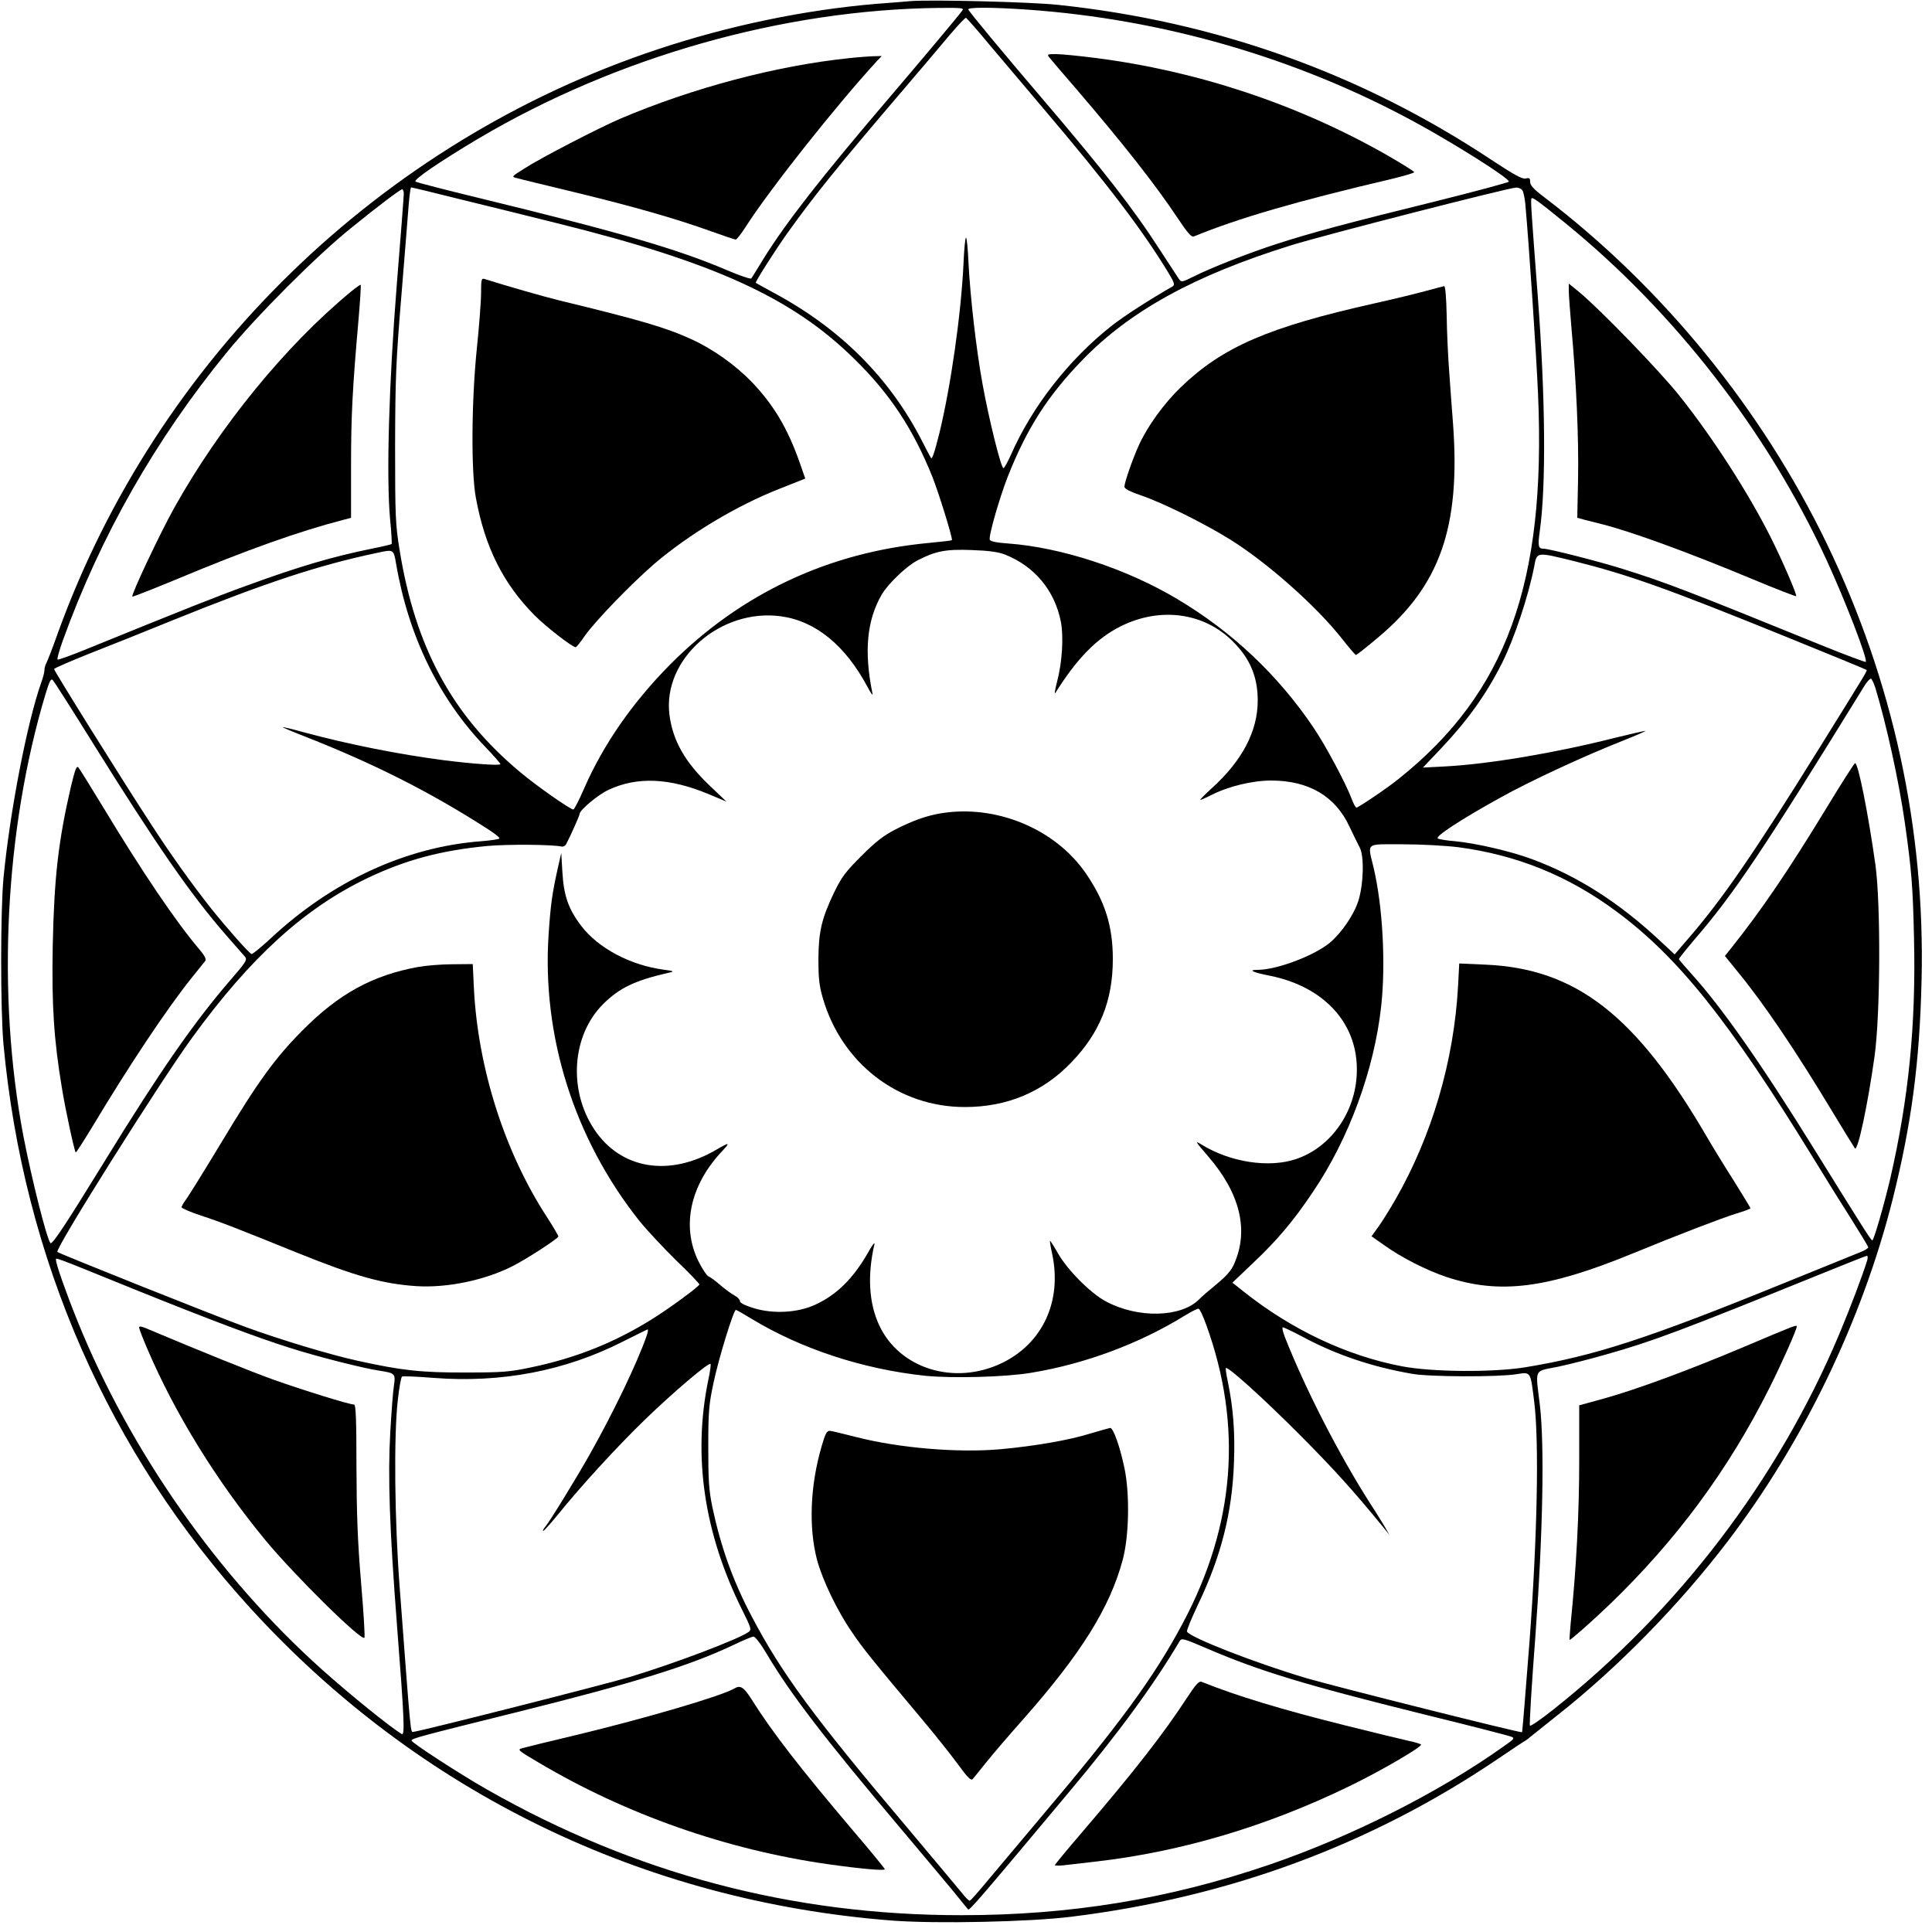 <?xml version="1.0" standalone="no"?>
<!DOCTYPE svg PUBLIC "-//W3C//DTD SVG 20010904//EN"
 "http://www.w3.org/TR/2001/REC-SVG-20010904/DTD/svg10.dtd">
<svg version="1.2" xmlns="http://www.w3.org/2000/svg"
 width="1000pt" height="1000pt" viewBox="0 0 1000 1000"
 preserveAspectRatio="xMidYMid meet">

<g transform="translate(0,1280) scale(0.1,-0.1)"
fill="#000000" stroke="none">
<path d="M4710 12794 c-25 -2 -103 -9 -175 -14 -370 -31 -765 -113 -1133 -236
-1434 -477 -2588 -1600 -3102 -3019 -27 -77 -55 -148 -60 -157 -6 -10 -10 -26
-10 -37 0 -10 -7 -38 -16 -62 -74 -209 -163 -672 -196 -1014 -16 -173 -16
-683 0 -860 103 -1108 544 -2115 1279 -2920 868 -951 2033 -1517 3323 -1616
226 -17 708 -7 925 20 817 101 1550 372 2208 817 76 52 140 94 142 94 1 0 16
11 31 24 16 13 76 61 134 107 310 244 630 570 881 899 392 513 697 1145 855
1771 98 391 140 709 150 1134 19 783 -148 1551 -490 2260 -337 698 -851 1329
-1464 1795 -54 41 -72 61 -72 78 0 20 -4 23 -23 18 -18 -4 -58 18 -178 97
-674 447 -1426 716 -2244 802 -141 15 -662 28 -765 19z m269 -51 c-31 -41
-216 -261 -384 -458 -340 -398 -526 -636 -641 -821 -32 -53 -62 -100 -65 -105
-3 -5 -59 14 -125 42 -254 109 -553 196 -1284 374 -173 42 -321 80 -329 85
-15 8 121 101 324 222 714 423 1577 668 2384 677 126 1 133 0 120 -16z m341 7
c697 -49 1387 -248 1996 -578 207 -112 494 -293 494 -312 0 -4 -174 -51 -387
-104 -447 -110 -637 -161 -813 -218 -146 -47 -342 -124 -431 -169 -61 -30 -64
-31 -77 -13 -7 11 -49 75 -94 144 -143 222 -295 417 -618 795 -199 233 -374
444 -378 456 -5 12 124 12 308 -1z m-199 -181 c63 -74 188 -223 279 -330 327
-385 510 -625 646 -848 32 -53 36 -65 24 -73 -125 -72 -254 -155 -317 -205
-222 -175 -411 -418 -520 -666 -17 -38 -34 -69 -39 -70 -12 -3 -75 251 -108
433 -33 180 -64 453 -73 628 -3 72 -9 132 -13 132 -4 0 -10 -61 -13 -136 -13
-266 -66 -634 -125 -877 -27 -107 -38 -138 -44 -126 -2 2 -23 42 -47 89 -167
325 -422 580 -767 765 -49 27 -90 49 -92 51 -5 3 94 159 161 254 141 197 255
339 602 745 94 110 204 240 244 288 41 48 77 86 81 85 4 -2 59 -64 121 -139z
m-2741 -800 c135 -33 363 -89 506 -125 806 -200 1212 -384 1532 -698 186 -181
307 -363 408 -614 33 -83 107 -322 101 -328 -2 -2 -54 -8 -117 -14 -520 -48
-974 -261 -1341 -629 -195 -197 -346 -414 -446 -643 -26 -60 -51 -108 -55
-108 -16 0 -188 120 -275 193 -352 293 -544 647 -625 1152 -21 129 -23 172
-23 535 1 354 4 436 33 785 17 215 35 427 38 473 4 45 9 82 12 82 4 0 117 -27
252 -61z m5499 47 c6 -7 13 -40 16 -72 19 -208 57 -778 66 -987 42 -975 -164
-1543 -721 -1988 -59 -48 -209 -149 -219 -149 -5 0 -16 21 -26 48 -29 77 -132
271 -197 367 -183 271 -421 496 -704 664 -262 157 -601 268 -877 288 -59 4
-91 11 -94 19 -7 18 50 217 94 329 97 245 204 414 383 599 248 257 583 441
1085 597 167 52 1120 296 1161 298 12 1 27 -5 33 -13z m-5789 -18 c0 -13 -16
-223 -36 -468 -41 -513 -55 -998 -35 -1216 7 -69 10 -128 8 -130 -2 -2 -48
-13 -103 -24 -202 -41 -376 -92 -644 -190 -163 -59 -304 -115 -845 -335 -72
-29 -133 -51 -137 -49 -4 3 9 48 28 101 195 540 479 1038 847 1488 156 191
468 504 647 647 135 110 252 198 261 198 5 0 9 -10 9 -22z m6010 -151 c565
-459 1046 -1078 1353 -1743 96 -208 216 -518 204 -530 -2 -2 -105 36 -228 86
-694 282 -811 327 -1029 395 -123 39 -383 105 -411 105 -27 0 -30 13 -19 92
33 236 29 692 -10 1208 -35 460 -38 505 -33 513 5 8 34 -13 173 -126z m-2899
-1717 c154 -61 258 -186 290 -348 15 -79 7 -210 -20 -312 -11 -41 -14 -67 -8
-56 112 179 214 282 337 344 204 102 432 72 581 -78 89 -88 129 -183 129 -306
0 -158 -80 -311 -237 -453 -37 -34 -64 -61 -60 -61 4 0 30 11 57 25 88 45 213
75 309 75 195 0 333 -81 406 -239 20 -42 43 -89 52 -106 25 -44 21 -191 -6
-277 -23 -73 -87 -166 -147 -217 -82 -68 -276 -141 -375 -141 -52 0 -25 -13
67 -31 273 -56 445 -239 447 -479 3 -212 -127 -406 -314 -469 -141 -48 -342
-17 -492 76 -34 21 -30 15 37 -63 164 -190 210 -379 136 -551 -15 -37 -39 -65
-92 -109 -39 -32 -81 -68 -92 -80 -93 -93 -315 -99 -480 -11 -79 41 -200 162
-250 250 -21 37 -40 66 -41 65 -2 -2 3 -32 11 -68 52 -245 -49 -463 -260 -565
-245 -118 -530 -30 -635 195 -54 115 -62 260 -25 420 3 14 -11 -4 -31 -40 -78
-137 -164 -222 -275 -273 -91 -42 -217 -49 -319 -18 -45 14 -71 27 -71 36 0 8
-12 21 -27 29 -16 8 -48 32 -73 53 -25 22 -52 42 -62 46 -9 3 -33 39 -53 79
-89 181 -43 395 124 571 42 45 37 46 -28 8 -245 -145 -497 -104 -635 103 -136
205 -116 488 46 649 84 84 166 123 343 163 26 6 23 8 -30 15 -172 23 -338 111
-426 226 -66 86 -91 156 -98 278 l-6 100 -17 -75 c-29 -129 -38 -191 -48 -340
-37 -531 132 -1065 470 -1490 38 -47 123 -138 189 -203 67 -64 121 -121 121
-125 -1 -11 -155 -124 -250 -183 -194 -120 -390 -198 -619 -246 -113 -24 -148
-27 -341 -27 -230 -1 -334 11 -560 61 -145 32 -393 107 -575 173 -167 61 -966
380 -978 390 -15 13 532 882 699 1111 301 414 580 668 906 824 197 94 379 143
618 166 106 10 344 8 388 -3 8 -1 18 4 22 12 22 41 70 149 70 157 0 20 96 100
150 125 148 69 315 62 517 -22 l93 -39 -84 80 c-130 123 -194 235 -211 370
-36 288 264 552 578 509 179 -25 332 -150 447 -365 17 -33 29 -49 26 -35 -45
219 -29 380 48 513 34 57 129 148 186 177 93 48 146 58 279 53 90 -3 137 -10
172 -23z m-3151 -47 c64 -375 222 -699 461 -948 43 -45 79 -86 79 -90 0 -9
-141 1 -292 20 -236 31 -488 81 -723 144 -60 17 -111 29 -112 27 -1 -1 53 -24
120 -50 355 -140 640 -284 929 -469 43 -27 76 -52 73 -57 -2 -4 -44 -10 -92
-14 -392 -29 -776 -207 -1095 -506 -49 -45 -92 -80 -96 -78 -14 5 -130 137
-207 233 -102 129 -209 278 -317 445 -142 217 -498 787 -498 797 0 4 83 40
183 80 100 39 295 117 432 173 475 192 751 284 1055 348 88 19 87 20 100 -55z
m6096 13 c280 -70 480 -141 1084 -386 234 -95 427 -174 430 -177 6 -5 14 9
-245 -408 -340 -547 -502 -782 -680 -987 l-67 -78 -73 68 c-215 201 -428 337
-665 425 -110 41 -292 83 -400 93 -41 3 -81 10 -88 14 -17 9 120 99 323 211
156 87 430 214 632 294 68 27 121 50 120 52 -2 1 -73 -15 -158 -36 -308 -78
-652 -136 -879 -148 l-115 -6 92 97 c140 148 235 281 317 443 64 128 137 347
167 501 14 76 10 76 205 28z m-7666 -941 c331 -531 510 -789 690 -995 46 -52
90 -103 98 -112 13 -16 6 -27 -79 -125 -186 -216 -362 -469 -644 -928 -211
-343 -275 -439 -284 -429 -19 21 -98 336 -140 554 -139 733 -96 1587 115 2289
21 69 28 81 38 70 7 -8 100 -153 206 -324z m9227 284 c57 -188 122 -483 153
-701 34 -242 41 -324 47 -598 10 -449 -28 -826 -123 -1240 -32 -136 -85 -320
-93 -320 -7 0 -46 62 -295 463 -280 452 -484 743 -640 915 -36 40 -66 75 -66
78 0 3 35 47 78 98 209 242 355 461 881 1314 14 23 30 41 35 39 5 -2 15 -23
23 -48z m-2160 -824 c304 -40 571 -148 820 -333 320 -237 581 -564 1013 -1267
67 -110 160 -259 206 -331 46 -73 84 -136 84 -140 0 -5 -19 -17 -43 -26 -23
-9 -199 -81 -392 -159 -711 -289 -982 -377 -1340 -436 -167 -27 -481 -25 -638
5 -285 54 -573 190 -820 387 l-58 46 105 100 c128 121 210 218 312 370 186
275 317 632 353 961 24 219 8 516 -39 716 -32 134 -47 122 149 122 96 0 222
-7 288 -15z m2118 -2137 c-23 -76 -87 -245 -147 -388 -316 -749 -830 -1424
-1476 -1937 -64 -51 -119 -89 -123 -85 -4 4 9 212 28 462 39 527 48 993 23
1200 -23 191 -33 170 95 196 61 13 175 42 254 65 237 67 383 122 1126 423 116
47 214 86 218 86 5 0 5 -10 2 -22z m-8966 -153 c387 -156 636 -250 806 -303
141 -45 383 -106 461 -117 79 -12 82 -16 73 -77 -5 -29 -13 -138 -19 -243 -13
-223 -4 -496 35 -1000 38 -489 41 -570 24 -560 -59 35 -264 201 -412 333 -539
483 -994 1131 -1267 1807 -57 141 -110 291 -110 312 0 15 -32 27 409 -152z
m5544 -181 c190 -523 150 -1037 -120 -1544 -150 -282 -328 -525 -742 -1014
-102 -121 -223 -265 -269 -320 -46 -56 -87 -102 -92 -104 -4 -2 -23 16 -41 40
-19 23 -146 175 -283 338 -483 571 -652 801 -806 1095 -97 184 -159 358 -203
565 -18 89 -21 136 -21 310 0 183 3 219 27 332 27 128 104 378 116 378 3 0 40
-21 81 -46 259 -157 578 -261 899 -295 140 -14 418 -7 551 16 278 46 558 151
790 294 36 22 69 39 74 37 6 -1 23 -38 39 -82z m499 -63 c173 -93 359 -156
568 -192 89 -16 443 -17 538 -2 77 12 73 17 93 -142 26 -207 16 -701 -24
-1238 -20 -258 -37 -470 -39 -473 -6 -5 -966 236 -1113 279 -264 78 -610 213
-621 242 -3 6 23 68 56 138 121 252 178 478 187 738 6 157 -4 283 -32 419 -8
36 -12 67 -10 69 10 10 198 -160 385 -348 175 -176 271 -282 434 -481 l28 -35
-23 40 c-13 22 -46 76 -75 120 -163 255 -337 594 -443 863 -11 28 -16 52 -11
52 5 0 51 -22 102 -49z m-3396 2 c-49 -140 -171 -393 -289 -603 -75 -133 -210
-353 -235 -383 -8 -9 -13 -19 -11 -21 2 -3 35 34 74 81 119 148 307 353 446
488 149 145 342 309 347 295 2 -5 -3 -43 -12 -83 -81 -394 -22 -794 176 -1191
46 -93 49 -101 33 -113 -52 -37 -377 -161 -615 -233 -122 -37 -1084 -281
-1120 -284 -16 -1 -12 -38 -71 744 -27 352 -31 791 -10 973 7 64 17 120 22
122 4 3 78 0 164 -7 350 -27 679 36 977 187 68 34 126 63 130 64 4 0 1 -16 -6
-36z m624 -1646 c123 -207 304 -442 680 -887 118 -140 246 -293 285 -340 38
-47 72 -89 76 -93 6 -8 67 63 522 607 253 301 441 558 573 782 10 16 19 14
140 -38 275 -118 501 -187 1126 -342 233 -57 434 -109 447 -114 23 -8 22 -11
-40 -54 -334 -237 -782 -463 -1207 -609 -524 -179 -1033 -262 -1597 -262 -878
0 -1691 216 -2455 651 -136 77 -390 242 -390 253 0 11 51 24 550 148 606 151
889 239 1115 346 50 24 97 44 105 44 9 0 39 -39 70 -92z"/>
<path d="M4395 12499 c-377 -39 -810 -154 -1186 -314 -111 -48 -406 -200 -493
-256 -70 -44 -70 -44 -40 -51 16 -5 150 -37 298 -73 306 -74 525 -137 703
-201 67 -24 126 -44 131 -44 5 0 29 30 53 68 128 199 468 627 677 855 l26 27
-45 -1 c-24 -1 -80 -5 -124 -10z"/>
<path d="M5431 12503 c8 -10 68 -81 135 -158 248 -289 416 -503 529 -673 51
-77 72 -101 84 -96 229 94 526 181 1029 299 61 15 112 30 112 34 0 4 -66 45
-146 91 -459 261 -978 433 -1504 500 -85 11 -177 20 -204 20 -45 0 -47 -1 -35
-17z"/>
<path d="M2490 11283 c0 -43 -10 -172 -22 -288 -28 -275 -30 -636 -5 -771 47
-257 142 -445 303 -608 61 -61 196 -166 214 -166 3 0 25 26 47 59 57 80 237
266 359 372 179 153 428 303 651 390 l131 52 -30 86 c-62 175 -133 294 -245
412 -85 88 -200 171 -314 223 -131 60 -259 98 -684 201 -88 22 -274 75 -387
111 -16 5 -18 -3 -18 -73z"/>
<path d="M7380 11294 c-47 -13 -166 -42 -265 -64 -549 -123 -786 -225 -1003
-434 -88 -85 -174 -204 -218 -302 -33 -73 -74 -192 -74 -213 0 -11 27 -25 88
-46 109 -37 325 -144 457 -226 196 -122 449 -347 582 -516 36 -46 68 -83 71
-83 4 0 54 39 112 88 323 269 430 572 391 1107 -7 88 -16 216 -21 285 -5 69
-11 194 -12 277 -2 95 -7 152 -13 152 -5 -1 -48 -12 -95 -25z"/>
<path d="M1816 11290 c-337 -278 -679 -697 -915 -1120 -75 -135 -224 -451
-216 -458 2 -2 106 39 232 91 358 150 631 247 859 306 l41 11 0 267 c0 260 7
399 39 762 8 95 13 175 11 177 -1 2 -24 -14 -51 -36z"/>
<path d="M8120 11293 c0 -21 7 -108 14 -193 25 -275 38 -573 34 -779 l-4 -201
36 -10 c19 -5 62 -16 95 -24 153 -39 446 -146 779 -285 120 -50 221 -89 223
-87 6 5 -75 193 -133 307 -114 227 -300 516 -470 729 -104 131 -415 452 -521
539 l-53 43 0 -39z"/>
<path d="M4868 8590 c-72 -12 -145 -38 -233 -83 -62 -32 -102 -63 -176 -137
-83 -83 -102 -108 -142 -190 -64 -134 -80 -201 -81 -345 0 -95 4 -136 22 -198
97 -340 391 -567 736 -567 219 0 405 78 552 232 147 153 214 319 214 534 0
170 -40 298 -140 444 -159 231 -467 358 -752 310z"/>
<path d="M2164 7795 c-236 -43 -411 -139 -599 -329 -141 -142 -230 -264 -422
-584 -85 -141 -166 -271 -179 -289 -13 -17 -24 -36 -24 -42 0 -5 44 -24 98
-42 107 -35 186 -66 497 -192 305 -123 444 -162 620 -174 158 -10 353 30 497
103 72 36 238 144 238 154 0 5 -27 51 -60 102 -218 335 -356 769 -377 1181
l-6 127 -106 -1 c-58 0 -138 -7 -177 -14z"/>
<path d="M367 8728 c-65 -280 -87 -473 -94 -823 -6 -310 6 -489 48 -740 19
-116 64 -323 71 -330 2 -2 39 56 83 128 196 327 389 616 518 777 33 41 65 81
70 87 6 9 -5 29 -36 65 -119 141 -289 392 -492 728 -65 107 -123 201 -130 208
-9 10 -17 -13 -38 -100z"/>
<path d="M9460 8628 c-205 -337 -342 -538 -503 -740 l-29 -36 64 -79 c134
-162 299 -406 493 -728 60 -99 112 -184 116 -189 15 -17 67 228 102 479 30
220 32 788 4 990 -37 263 -89 525 -105 525 -4 0 -68 -100 -142 -222z"/>
<path d="M7547 7698 c-21 -388 -135 -777 -325 -1108 -30 -52 -70 -116 -89
-142 l-34 -47 64 -45 c92 -66 219 -130 322 -165 277 -92 521 -61 963 120 238
98 463 184 540 208 40 12 72 24 72 27 0 4 -38 65 -83 138 -46 72 -110 176
-142 231 -366 629 -678 872 -1146 892 l-136 6 -6 -115z"/>
<path d="M9030 5830 c-296 -125 -565 -224 -736 -271 l-120 -33 0 -291 c0 -263
-15 -553 -44 -835 -4 -47 -7 -86 -6 -88 4 -3 112 92 206 182 346 333 616 698
828 1121 62 123 142 303 142 319 0 10 -8 7 -270 -104z"/>
<path d="M720 5929 c0 -6 18 -54 41 -107 144 -338 359 -686 611 -992 154 -186
497 -524 514 -507 4 3 -4 131 -17 284 -18 215 -23 351 -24 601 0 237 -3 322
-12 322 -25 0 -266 75 -418 129 -130 47 -372 145 -657 265 -26 11 -38 13 -38
5z"/>
<path d="M5643 5380 c-108 -34 -288 -65 -463 -81 -220 -20 -525 6 -745 62 -66
17 -129 32 -139 33 -16 1 -24 -13 -43 -79 -60 -204 -68 -422 -24 -589 28 -104
104 -263 180 -373 58 -86 101 -139 361 -449 69 -82 154 -189 189 -237 51 -70
67 -85 76 -75 6 7 37 45 68 84 31 39 118 141 193 225 301 341 449 579 515 825
33 122 37 338 10 471 -24 116 -59 214 -75 212 -6 -1 -52 -14 -103 -29z"/>
<path d="M6145 4014 c-122 -187 -273 -381 -547 -701 -76 -88 -138 -164 -138
-167 0 -3 19 -3 43 -1 23 3 101 12 173 20 440 51 881 182 1309 390 161 78 377
204 370 215 -2 4 -30 12 -62 19 -32 7 -182 43 -333 81 -325 81 -559 152 -741
225 -13 5 -30 -14 -74 -81z"/>
<path d="M3800 4060 c-67 -39 -455 -153 -820 -241 -135 -32 -258 -62 -275 -67
-29 -8 -27 -10 83 -75 451 -268 972 -451 1497 -526 170 -24 295 -35 295 -26 0
3 -73 93 -163 198 -269 317 -421 512 -526 680 -42 66 -59 76 -91 57z"/>
<path d="M1662 1983 c3 -530 4 -570 22 -605 28 -58 69 -78 159 -78 104 0 107
2 107 65 0 56 -8 65 -54 65 -12 0 -32 7 -44 16 l-22 15 0 533 c0 400 -3 535
-12 544 -7 7 -42 12 -85 12 l-73 0 2 -567z"/>
<path d="M2092 1983 c3 -530 4 -570 22 -605 28 -58 69 -78 159 -78 104 0 107
2 107 65 0 56 -8 65 -54 65 -12 0 -32 7 -44 16 l-22 15 0 525 c0 343 -4 532
-10 545 -9 16 -22 19 -86 19 l-74 0 2 -567z"/>
<path d="M2584 2513 c-37 -7 -59 -41 -59 -90 0 -61 35 -93 104 -93 70 0 101
27 101 86 0 25 -4 54 -10 64 -16 31 -75 45 -136 33z"/>
<path d="M5144 2513 c-37 -7 -59 -41 -59 -90 0 -61 35 -93 104 -93 70 0 101
27 101 86 0 25 -4 54 -10 64 -16 31 -75 45 -136 33z"/>
<path d="M27 2503 c-9 -8 -9 -1156 -1 -1177 5 -13 23 -16 90 -16 l84 0 0 260
0 260 210 0 210 0 0 69 c0 54 -4 70 -16 75 -9 3 -103 6 -210 6 l-194 0 0 190
0 190 240 0 240 0 0 65 c0 53 -3 66 -19 75 -22 11 -623 15 -634 3z"/>
<path d="M6777 2503 c-9 -8 -9 -1156 -1 -1177 5 -14 43 -16 325 -16 l319 0 0
66 c0 55 -3 67 -18 71 -9 2 -114 5 -232 6 l-215 2 -3 515 c-2 470 -4 516 -19
528 -17 12 -144 17 -156 5z"/>
<path d="M7817 2200 c-174 -27 -262 -154 -274 -394 -13 -262 47 -420 184 -487
43 -22 62 -24 178 -24 115 0 136 3 182 24 139 62 206 238 189 491 -18 266
-111 378 -326 393 -41 3 -101 1 -133 -3z m161 -135 c44 -9 88 -62 108 -130 12
-44 17 -95 16 -192 -1 -243 -49 -323 -194 -323 -78 1 -130 28 -156 81 -63 131
-50 442 21 525 13 15 43 32 72 39 47 13 63 13 133 0z"/>
<path d="M9514 2201 c-185 -29 -274 -176 -274 -456 0 -237 55 -360 190 -424
52 -25 62 -26 215 -25 110 0 174 5 205 15 44 14 45 16 48 60 4 68 -6 72 -129
59 -247 -27 -341 25 -364 203 l-6 47 254 0 c294 0 265 -13 274 121 17 255 -78
388 -287 402 -41 3 -98 2 -126 -2z m176 -139 c46 -23 70 -68 80 -150 16 -120
27 -113 -184 -110 l-181 3 3 55 c7 115 35 169 106 201 52 24 131 24 176 1z"/>
<path d="M885 2182 l-70 -17 -3 -46 c-4 -68 5 -72 135 -59 173 18 278 -2 306
-57 17 -33 29 -116 21 -138 -5 -12 -26 -15 -108 -15 -215 -1 -315 -34 -371
-124 -26 -43 -30 -61 -34 -134 -8 -188 67 -285 228 -299 90 -8 158 10 232 59
33 22 61 39 63 37 1 -2 7 -20 12 -39 11 -39 30 -47 100 -42 l44 4 0 337 c0
381 -4 405 -70 471 -62 62 -127 80 -283 79 -86 0 -156 -6 -202 -17z m393 -556
c3 -116 -3 -129 -78 -170 -69 -38 -168 -46 -220 -19 -52 27 -72 74 -67 152 4
54 9 68 35 93 39 39 74 47 212 45 l115 -2 3 -99z"/>
<path d="M3240 2183 c-25 -8 -66 -30 -93 -49 -26 -19 -49 -34 -51 -34 -2 0 -7
16 -10 35 -9 44 -33 57 -99 53 l-52 -3 -3 -424 c-2 -311 1 -427 9 -438 9 -10
32 -13 88 -11 l76 3 3 332 2 332 35 27 c103 78 254 70 297 -16 16 -31 18 -70
18 -345 0 -170 4 -315 8 -322 9 -14 21 -16 100 -14 l63 1 -3 358 -3 357 -27
50 c-51 96 -104 125 -230 125 -48 -1 -102 -8 -128 -17z"/>
<path d="M4140 2194 c-14 -3 -54 -12 -89 -21 -84 -21 -157 -89 -192 -178 -22
-56 -24 -74 -24 -245 0 -164 3 -191 21 -236 30 -74 66 -117 126 -150 48 -26
62 -29 143 -29 91 0 99 3 218 63 15 8 7 -149 -10 -185 -33 -70 -154 -93 -371
-70 l-73 8 3 -53 c3 -45 7 -55 28 -65 69 -33 303 -44 398 -19 70 19 116 51
152 104 48 72 51 113 49 537 l-2 390 31 3 c30 3 32 5 32 45 0 50 -7 63 -42 76
-57 22 -313 37 -398 25z m208 -406 l-3 -271 -45 -23 c-85 -43 -186 -40 -237 8
-50 47 -57 80 -58 258 0 158 1 167 25 210 39 69 88 90 217 90 l103 0 -2 -272z"/>
<path d="M5795 2183 c-22 -9 -61 -31 -88 -50 -26 -18 -49 -33 -51 -33 -2 0 -7
16 -10 35 -9 44 -33 57 -99 53 l-52 -3 -3 -418 c-1 -277 1 -425 8 -437 9 -17
22 -20 85 -20 l75 0 1 320 c1 176 2 325 3 332 2 19 83 76 124 88 95 26 184 2
214 -60 16 -31 18 -70 18 -345 0 -170 4 -315 8 -321 8 -14 27 -17 105 -15 l57
1 0 340 c0 319 -1 343 -21 395 -44 117 -103 155 -244 154 -59 0 -104 -6 -130
-16z"/>
<path d="M2547 2183 c-4 -3 -7 -196 -7 -428 0 -314 3 -424 12 -433 7 -7 42
-12 85 -12 l73 0 0 434 c0 386 -2 435 -16 440 -21 8 -139 8 -147 -1z"/>
<path d="M5107 2183 c-9 -8 -9 -836 -1 -857 5 -13 22 -16 85 -16 l79 0 0 434
c0 386 -2 435 -16 440 -21 8 -139 8 -147 -1z"/>
<path d="M8397 2183 c-6 -11 19 -149 44 -253 42 -169 181 -548 222 -604 10
-14 30 -17 100 -18 47 -1 88 0 90 3 9 11 83 183 118 273 52 133 112 346 135
473 22 130 19 135 -80 131 -71 -3 -71 -3 -74 -33 -14 -138 -97 -463 -160 -628
-32 -85 -36 -82 -91 87 -60 183 -106 368 -125 508 -5 32 -14 51 -26 58 -22 12
-147 14 -153 3z"/>
<path d="M4530 496 l0 -83 -74 1 c-82 1 -115 -15 -148 -70 -42 -72 -30 -249
21 -306 37 -41 105 -50 156 -19 43 25 55 26 55 6 0 -10 11 -15 35 -15 l35 0 0
269 c0 148 -3 276 -6 285 -4 10 -18 16 -40 16 l-34 0 0 -84z m-22 -142 c21 -6
22 -10 22 -130 0 -117 -1 -124 -22 -138 -38 -24 -68 -28 -99 -16 -38 16 -52
65 -47 165 3 70 6 79 31 101 28 24 68 30 115 18z"/>
<path d="M6061 560 c-50 -12 -83 -40 -111 -96 -23 -45 -25 -60 -25 -184 0
-125 2 -139 25 -185 19 -38 36 -56 70 -73 49 -25 135 -30 189 -11 27 9 32 16
29 38 -3 26 -4 26 -71 23 -126 -7 -158 29 -165 182 -6 109 10 185 44 217 23
21 35 24 110 24 81 -1 84 0 84 22 0 12 -8 26 -17 32 -27 14 -124 21 -162 11z"/>
<path d="M2168 553 c-10 -2 -18 -9 -18 -14 0 -5 0 -112 0 -239 0 -126 0 -243
0 -260 0 -28 3 -30 35 -30 l34 0 3 102 3 101 75 -2 c85 -2 130 15 164 62 30
41 30 183 0 224 -36 49 -78 63 -184 62 -52 -1 -103 -3 -112 -6z m217 -78 c22
-21 25 -33 25 -90 0 -57 -3 -69 -25 -90 -20 -21 -34 -25 -79 -25 -88 0 -86 -2
-86 114 0 57 3 106 7 109 3 4 35 7 70 7 55 0 68 -4 88 -25z"/>
<path d="M3512 438 c-46 -136 -87 -295 -98 -375 l-7 -53 36 0 c35 0 36 1 46
53 5 28 11 61 13 72 3 18 12 20 95 23 101 3 95 7 108 -73 11 -71 14 -75 52
-75 l36 0 -7 54 c-9 76 -68 305 -106 409 l-32 87 -47 0 -48 0 -41 -122z m126
-60 c18 -57 33 -114 35 -128 2 -24 0 -25 -67 -28 -38 -2 -73 1 -78 6 -5 5 3
47 18 98 14 49 30 104 36 122 5 17 12 32 17 32 4 0 22 -46 39 -102z"/>
<path d="M2653 409 c-67 -19 -98 -96 -91 -225 7 -132 54 -184 168 -184 61 0
108 22 135 63 42 65 37 246 -8 303 -38 49 -122 67 -204 43z m124 -64 c53 -37
57 -219 7 -270 -24 -23 -97 -20 -120 6 -16 18 -19 37 -19 131 0 103 1 111 24
129 28 23 78 25 108 4z"/>
<path d="M3987 396 c-43 -23 -45 -24 -50 -5 -4 14 -14 19 -36 19 l-31 0 2
-197 3 -198 38 -3 37 -3 0 155 c0 149 1 155 22 170 30 22 111 21 129 -1 10
-11 15 -59 18 -170 l3 -153 34 0 34 0 0 158 c0 129 -3 163 -18 192 -32 64
-105 78 -185 36z"/>
<path d="M5050 402 c-23 -11 -43 -33 -58 -62 -21 -40 -23 -56 -20 -145 3 -87
7 -105 27 -134 31 -44 76 -61 153 -60 85 1 112 10 116 37 2 12 0 22 -5 22 -4
1 -45 2 -90 3 -95 2 -119 18 -130 80 l-6 37 116 0 c130 0 127 -2 127 83 0 100
-55 157 -150 157 -25 0 -61 -8 -80 -18z m145 -66 c10 -15 15 -40 13 -63 l-3
-38 -80 0 c-87 0 -94 6 -81 61 11 42 41 64 91 64 36 0 48 -5 60 -24z"/>
<path d="M5435 416 c-5 -3 -23 -7 -38 -10 -22 -5 -28 -12 -25 -29 3 -21 8 -22
89 -22 56 0 91 -5 102 -13 17 -14 33 -69 23 -80 -6 -5 -35 -8 -129 -11 -30 -1
-47 -9 -74 -36 -34 -34 -35 -38 -31 -96 4 -48 9 -65 31 -87 24 -23 36 -27 85
-27 43 0 65 5 89 23 31 22 32 22 38 2 4 -14 15 -20 36 -20 l29 0 0 158 c0 169
-5 190 -53 226 -20 15 -45 21 -95 23 -37 1 -71 1 -77 -1z m155 -266 c0 -46 -3
-52 -32 -70 -40 -24 -95 -26 -120 -3 -11 10 -18 30 -18 54 0 52 26 69 107 69
l63 0 0 -50z"/>
<path d="M6825 406 c-63 -28 -89 -90 -88 -208 1 -136 46 -190 162 -196 84 -5
140 11 138 39 -1 10 -4 19 -7 20 -3 0 -43 1 -88 2 -78 2 -85 4 -108 30 -14 16
-24 41 -24 58 l0 29 115 0 115 0 6 26 c9 36 -2 117 -21 154 -28 54 -129 77
-200 46z m130 -60 c14 -10 19 -27 19 -62 l1 -49 -80 0 -80 0 1 44 c1 33 7 49
24 63 26 21 88 24 115 4z"/>
<path d="M7560 412 c-29 -6 -36 -12 -38 -35 l-3 -29 64 7 c107 12 158 -17 145
-81 -2 -14 -15 -18 -63 -20 -124 -6 -157 -26 -171 -101 -22 -116 83 -188 191
-133 47 24 55 25 55 4 0 -11 8 -14 33 -12 l32 3 2 132 c3 222 -19 263 -144
269 -37 1 -84 -1 -103 -4z m170 -261 c0 -63 -30 -91 -96 -91 -49 0 -74 25 -74
72 0 48 31 68 105 68 l65 0 0 -49z"/>
<path d="M2990 210 l0 -200 35 0 35 0 0 136 c0 74 4 143 10 153 9 18 42 34 93
45 22 5 27 12 27 36 0 26 -4 30 -29 30 -15 0 -44 -11 -64 -24 l-35 -24 -6 24
c-5 19 -13 24 -36 24 l-30 0 0 -200z"/>
<path d="M4710 210 l0 -200 35 0 35 0 0 145 0 145 33 20 c17 11 44 20 58 20
54 0 68 62 16 68 -16 2 -44 -6 -63 -17 -37 -22 -54 -20 -54 5 0 9 -11 14 -30
14 l-30 0 0 -200z"/>
<path d="M6324 396 c-3 -9 -4 -82 -2 -164 4 -165 15 -200 68 -222 40 -17 115
-8 150 19 28 20 29 20 35 1 4 -14 15 -20 36 -20 l29 0 0 200 0 200 -35 0 -35
0 0 -149 c0 -168 -2 -172 -71 -192 -35 -11 -43 -10 -67 8 -27 20 -27 21 -32
174 l-5 154 -33 3 c-22 2 -34 -2 -38 -12z"/>
<path d="M7115 363 c9 -60 48 -186 87 -281 l30 -72 43 0 43 0 30 73 c43 104
80 225 84 277 l3 45 -34 0 -34 0 -17 -85 c-24 -112 -62 -232 -75 -231 -13 2
-37 73 -65 196 -12 55 -24 106 -26 113 -2 7 -19 12 -40 12 l-36 0 7 -47z"/>
</g>
</svg>
